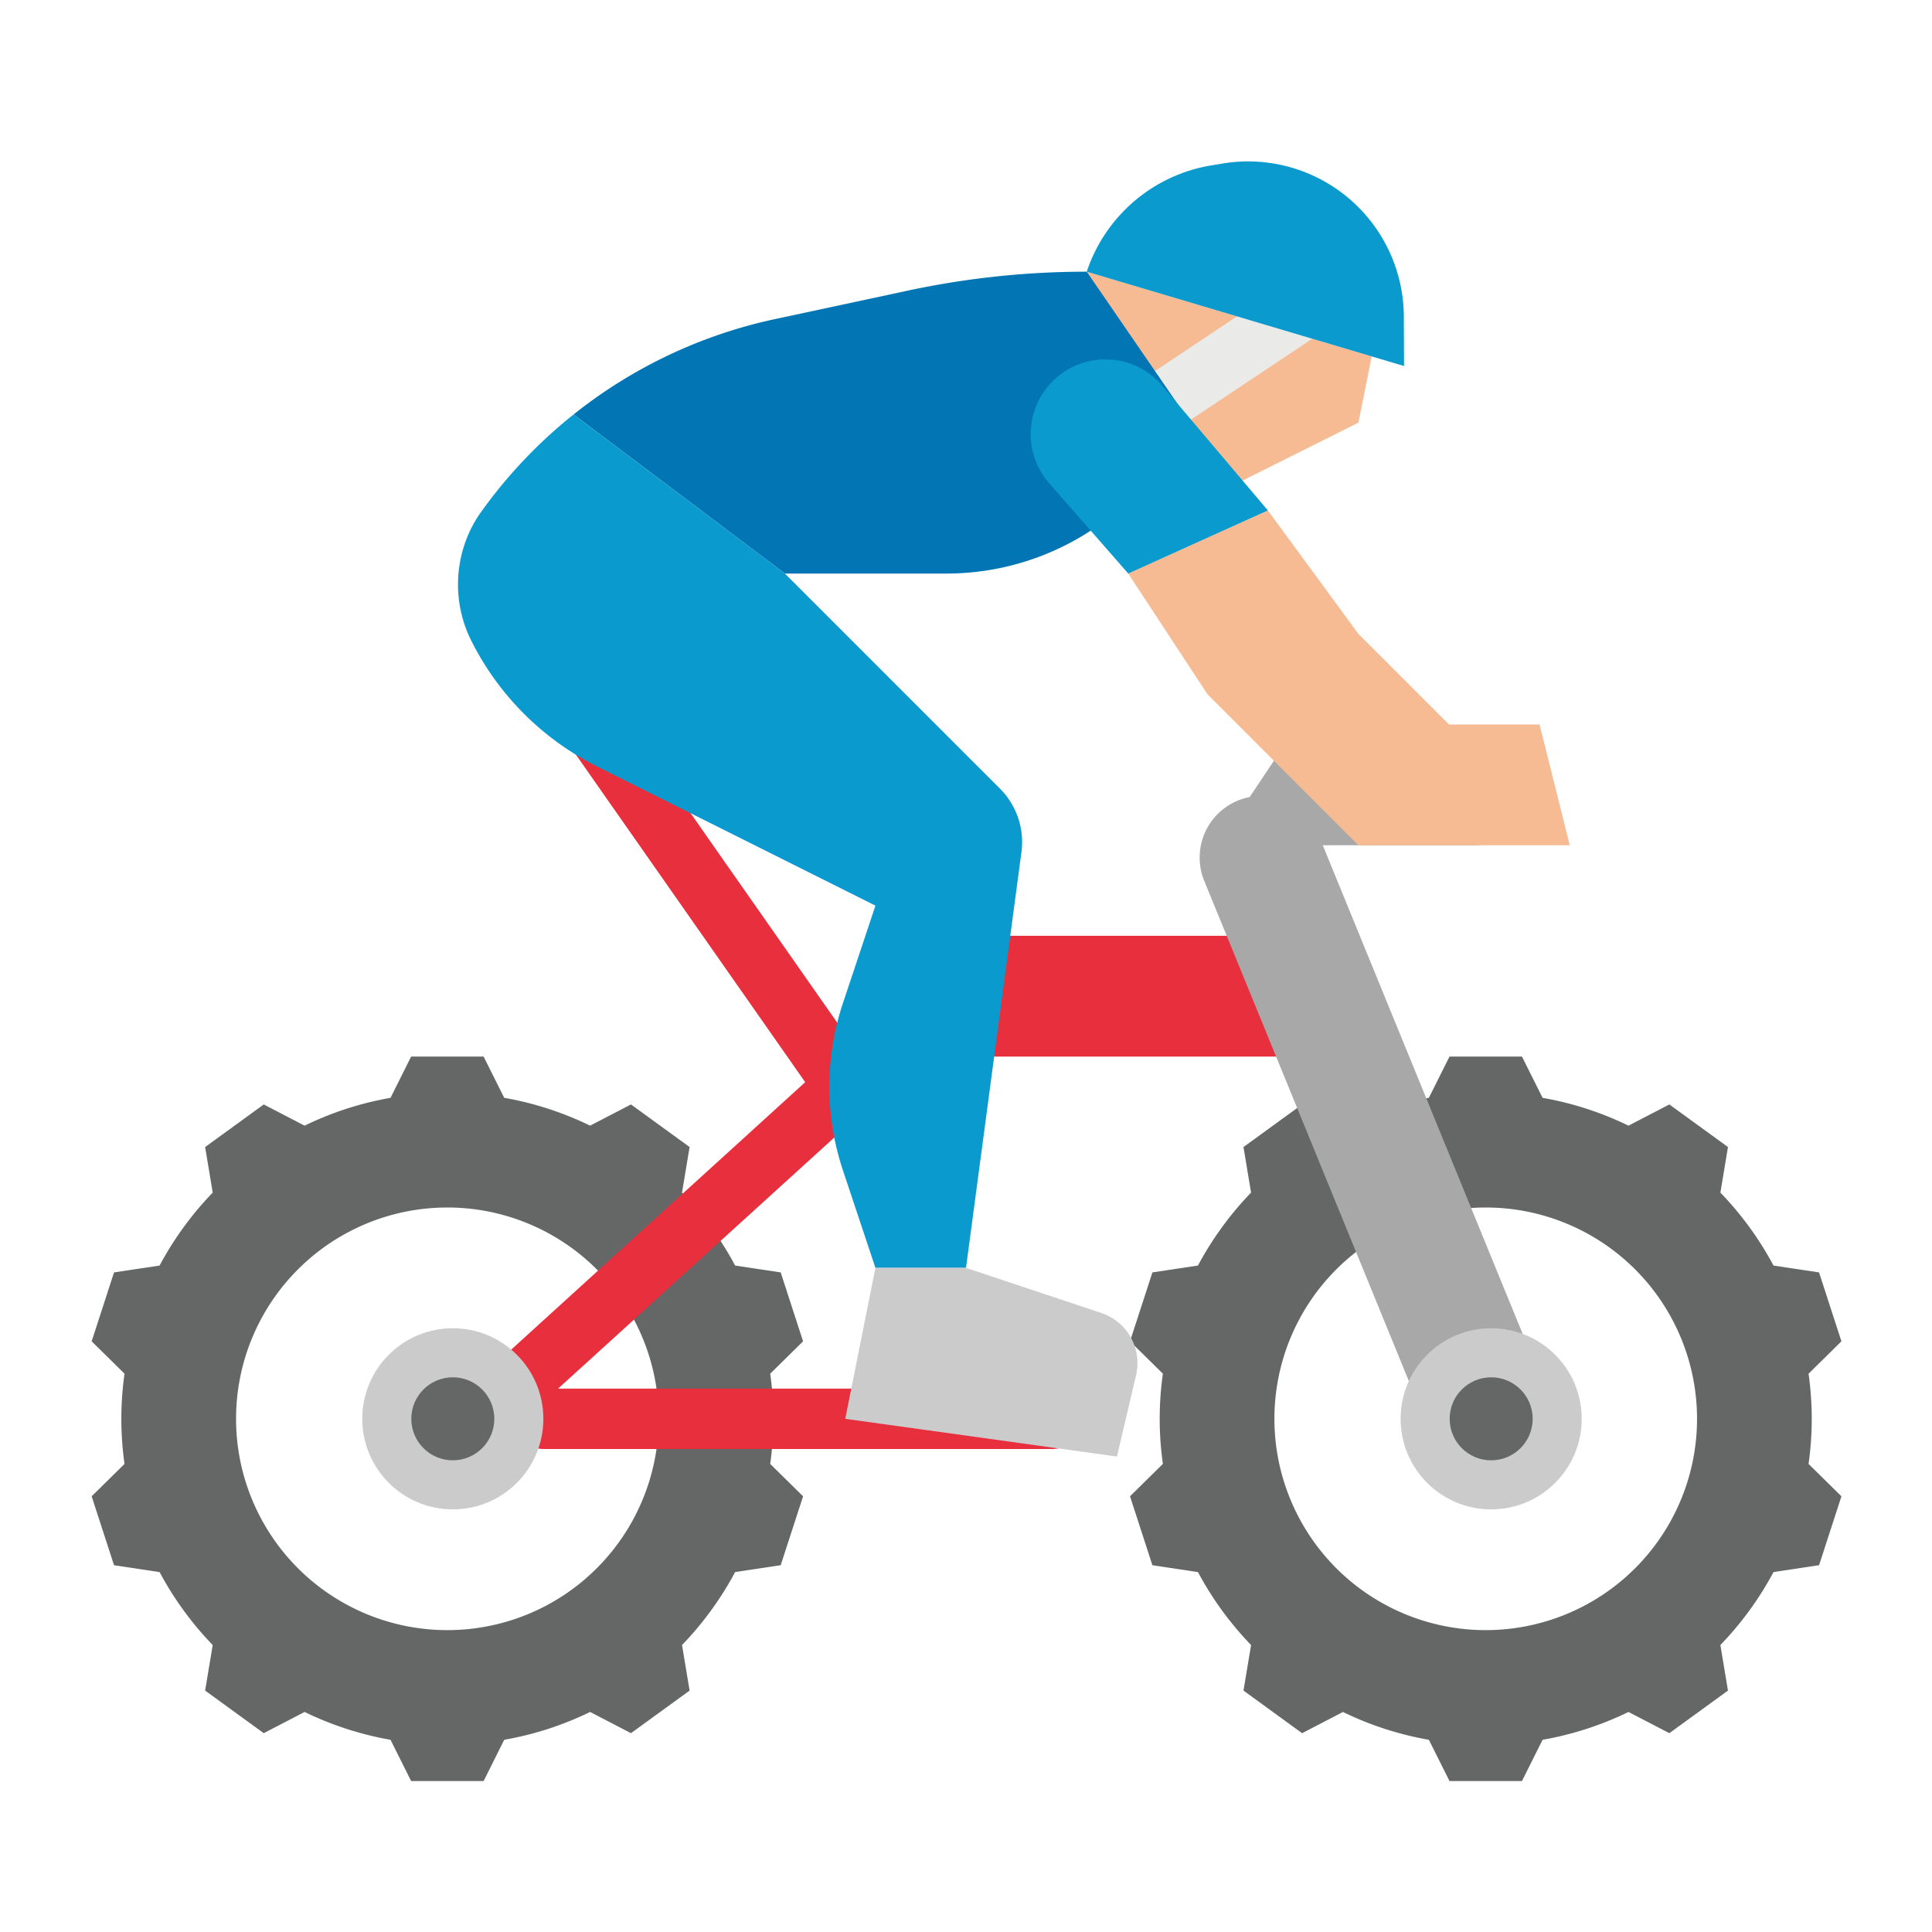 <svg height="512" viewBox="0 0 512 512" width="512" xmlns="http://www.w3.org/2000/svg"><path d="m363.51 94.449-3.51 17.551-38.93 19.465-33.07-59.465z" fill="#f6bb92"/><path d="m306.674 115.556a8 8 0 0 1 -4.445-14.657l37.547-25.031a8 8 0 1 1 8.875 13.312l-37.551 25.031a7.954 7.954 0 0 1 -4.426 1.345z" fill="#eaeae8"/><path d="m208 152h42.806a70.009 70.009 0 0 0 38.829-11.756l28.279-24.688-29.914-43.556h-.057a226.007 226.007 0 0 0 -47.354 5.017l-35.189 7.541a128.947 128.947 0 0 0 -53.4 25.281z" fill="#0276b4"/><path d="m392 224h-46.899l-17.101-8 16-24z" fill="#a8a8a8"/><path d="m299 152 21 32 40 40h56l-8-32h-24l-24-24-24-32.727z" fill="#f6bb92"/><path d="m204.957 376a87.141 87.141 0 0 0 -.843-11.956l8.711-8.579-5.934-18.265-12.071-1.818a86.616 86.616 0 0 0 -14.076-19.333l2.007-12.076-15.534-11.285-10.827 5.62a85.784 85.784 0 0 0 -22.765-7.375l-5.468-10.933h-19.2l-5.469 10.937a85.8 85.8 0 0 0 -22.765 7.375l-10.823-5.62-15.537 11.285 2.006 12.076a86.647 86.647 0 0 0 -14.076 19.333l-12.071 1.814-5.933 18.261 8.711 8.583a85.306 85.306 0 0 0 0 23.912l-8.71 8.579 5.932 18.265 12.071 1.818a86.647 86.647 0 0 0 14.076 19.333l-2.006 12.076 15.537 11.281 10.827-5.62a85.8 85.8 0 0 0 22.765 7.375l5.465 10.937h19.2l5.468-10.937a85.784 85.784 0 0 0 22.765-7.375l10.827 5.62 15.534-11.285-2.007-12.076a86.616 86.616 0 0 0 14.076-19.333l12.071-1.818 5.934-18.261-8.711-8.579a87.141 87.141 0 0 0 .843-11.956zm-86.4 56a56 56 0 1 1 56-56 56 56 0 0 1 -56 56z" fill="#656666"/><path d="m480.132 376a86.984 86.984 0 0 0 -.843-11.956l8.711-8.579-5.933-18.265-12.067-1.814a86.62 86.62 0 0 0 -14.077-19.333l2.007-12.076-15.533-11.285-10.827 5.62a85.8 85.8 0 0 0 -22.766-7.375l-5.472-10.937h-19.2l-5.468 10.937a85.8 85.8 0 0 0 -22.766 7.375l-10.827-5.62-15.533 11.285 2.007 12.076a86.62 86.62 0 0 0 -14.077 19.333l-12.068 1.814-5.933 18.261 8.711 8.579a85.206 85.206 0 0 0 0 23.912l-8.711 8.579 5.933 18.269 12.071 1.818a86.62 86.62 0 0 0 14.077 19.333l-2.007 12.076 15.533 11.285 10.827-5.62a85.8 85.8 0 0 0 22.766 7.375l5.465 10.933h19.2l5.468-10.937a85.8 85.8 0 0 0 22.766-7.375l10.827 5.62 15.533-11.285-2.007-12.076a86.62 86.62 0 0 0 14.081-19.333l12.071-1.818 5.929-18.261-8.711-8.579a86.984 86.984 0 0 0 .843-11.956zm-86.4 56a56 56 0 1 1 56-56 56 56 0 0 1 -56 56z" fill="#656666"/><g fill="#e82f3e"><path d="m278.872 384h-134.872a8 8 0 0 1 0-16h134.872a8 8 0 1 1 0 16z"/><path d="m136 376a8 8 0 0 1 -5.354-13.946l82.739-75.265-67.413-96.3a8 8 0 0 1 13.108-9.176l71.472 102.1a8 8 0 0 1 -1.2 10.534l-88 80a7.973 7.973 0 0 1 -5.352 2.053z"/><path d="m260 280h84l-13-32h-67z"/></g><path d="m152 109.839a128.954 128.954 0 0 0 -24.595 25.96 32.737 32.737 0 0 0 -5.545 13.44 33.244 33.244 0 0 0 3.024 20.53 74.567 74.567 0 0 0 33.347 33.346l73.769 36.885-8.621 25.864a69.994 69.994 0 0 0 0 44.272l8.621 25.864h24l14.694-110.2a20 20 0 0 0 -5.683-16.786l-57.011-57.014z" fill="#0a9acd"/><path d="m319.137 233.445 64.863 158.555 32-8-66.647-162.916a16.324 16.324 0 0 0 -19.067-9.655 16.322 16.322 0 0 0 -11.149 22.016z" fill="#a8a8a8"/><circle cx="395.175" cy="376" fill="#cbcbcb" r="24"/><circle cx="395.175" cy="376" fill="#656666" r="11"/><path d="m232 336-8 40 72 10 5.072-21.555a14 14 0 0 0 -9.2-16.488l-35.872-11.957z" fill="#cbcbcb"/><circle cx="120" cy="376" fill="#cbcbcb" r="24"/><circle cx="120" cy="376" fill="#656666" r="11"/><g fill="#0a9acd"><path d="m336 135.273-27.947-33.028a19.789 19.789 0 0 0 -26.981-3.045 19.791 19.791 0 0 0 -3.02 28.864l20.948 23.936z"/><path d="m288 72 84.087 25-.055-13.123a41.272 41.272 0 0 0 -13.165-30.05 41.274 41.274 0 0 0 -34.893-10.488l-3.031.505a42 42 0 0 0 -32.943 28.146z"/></g></svg>